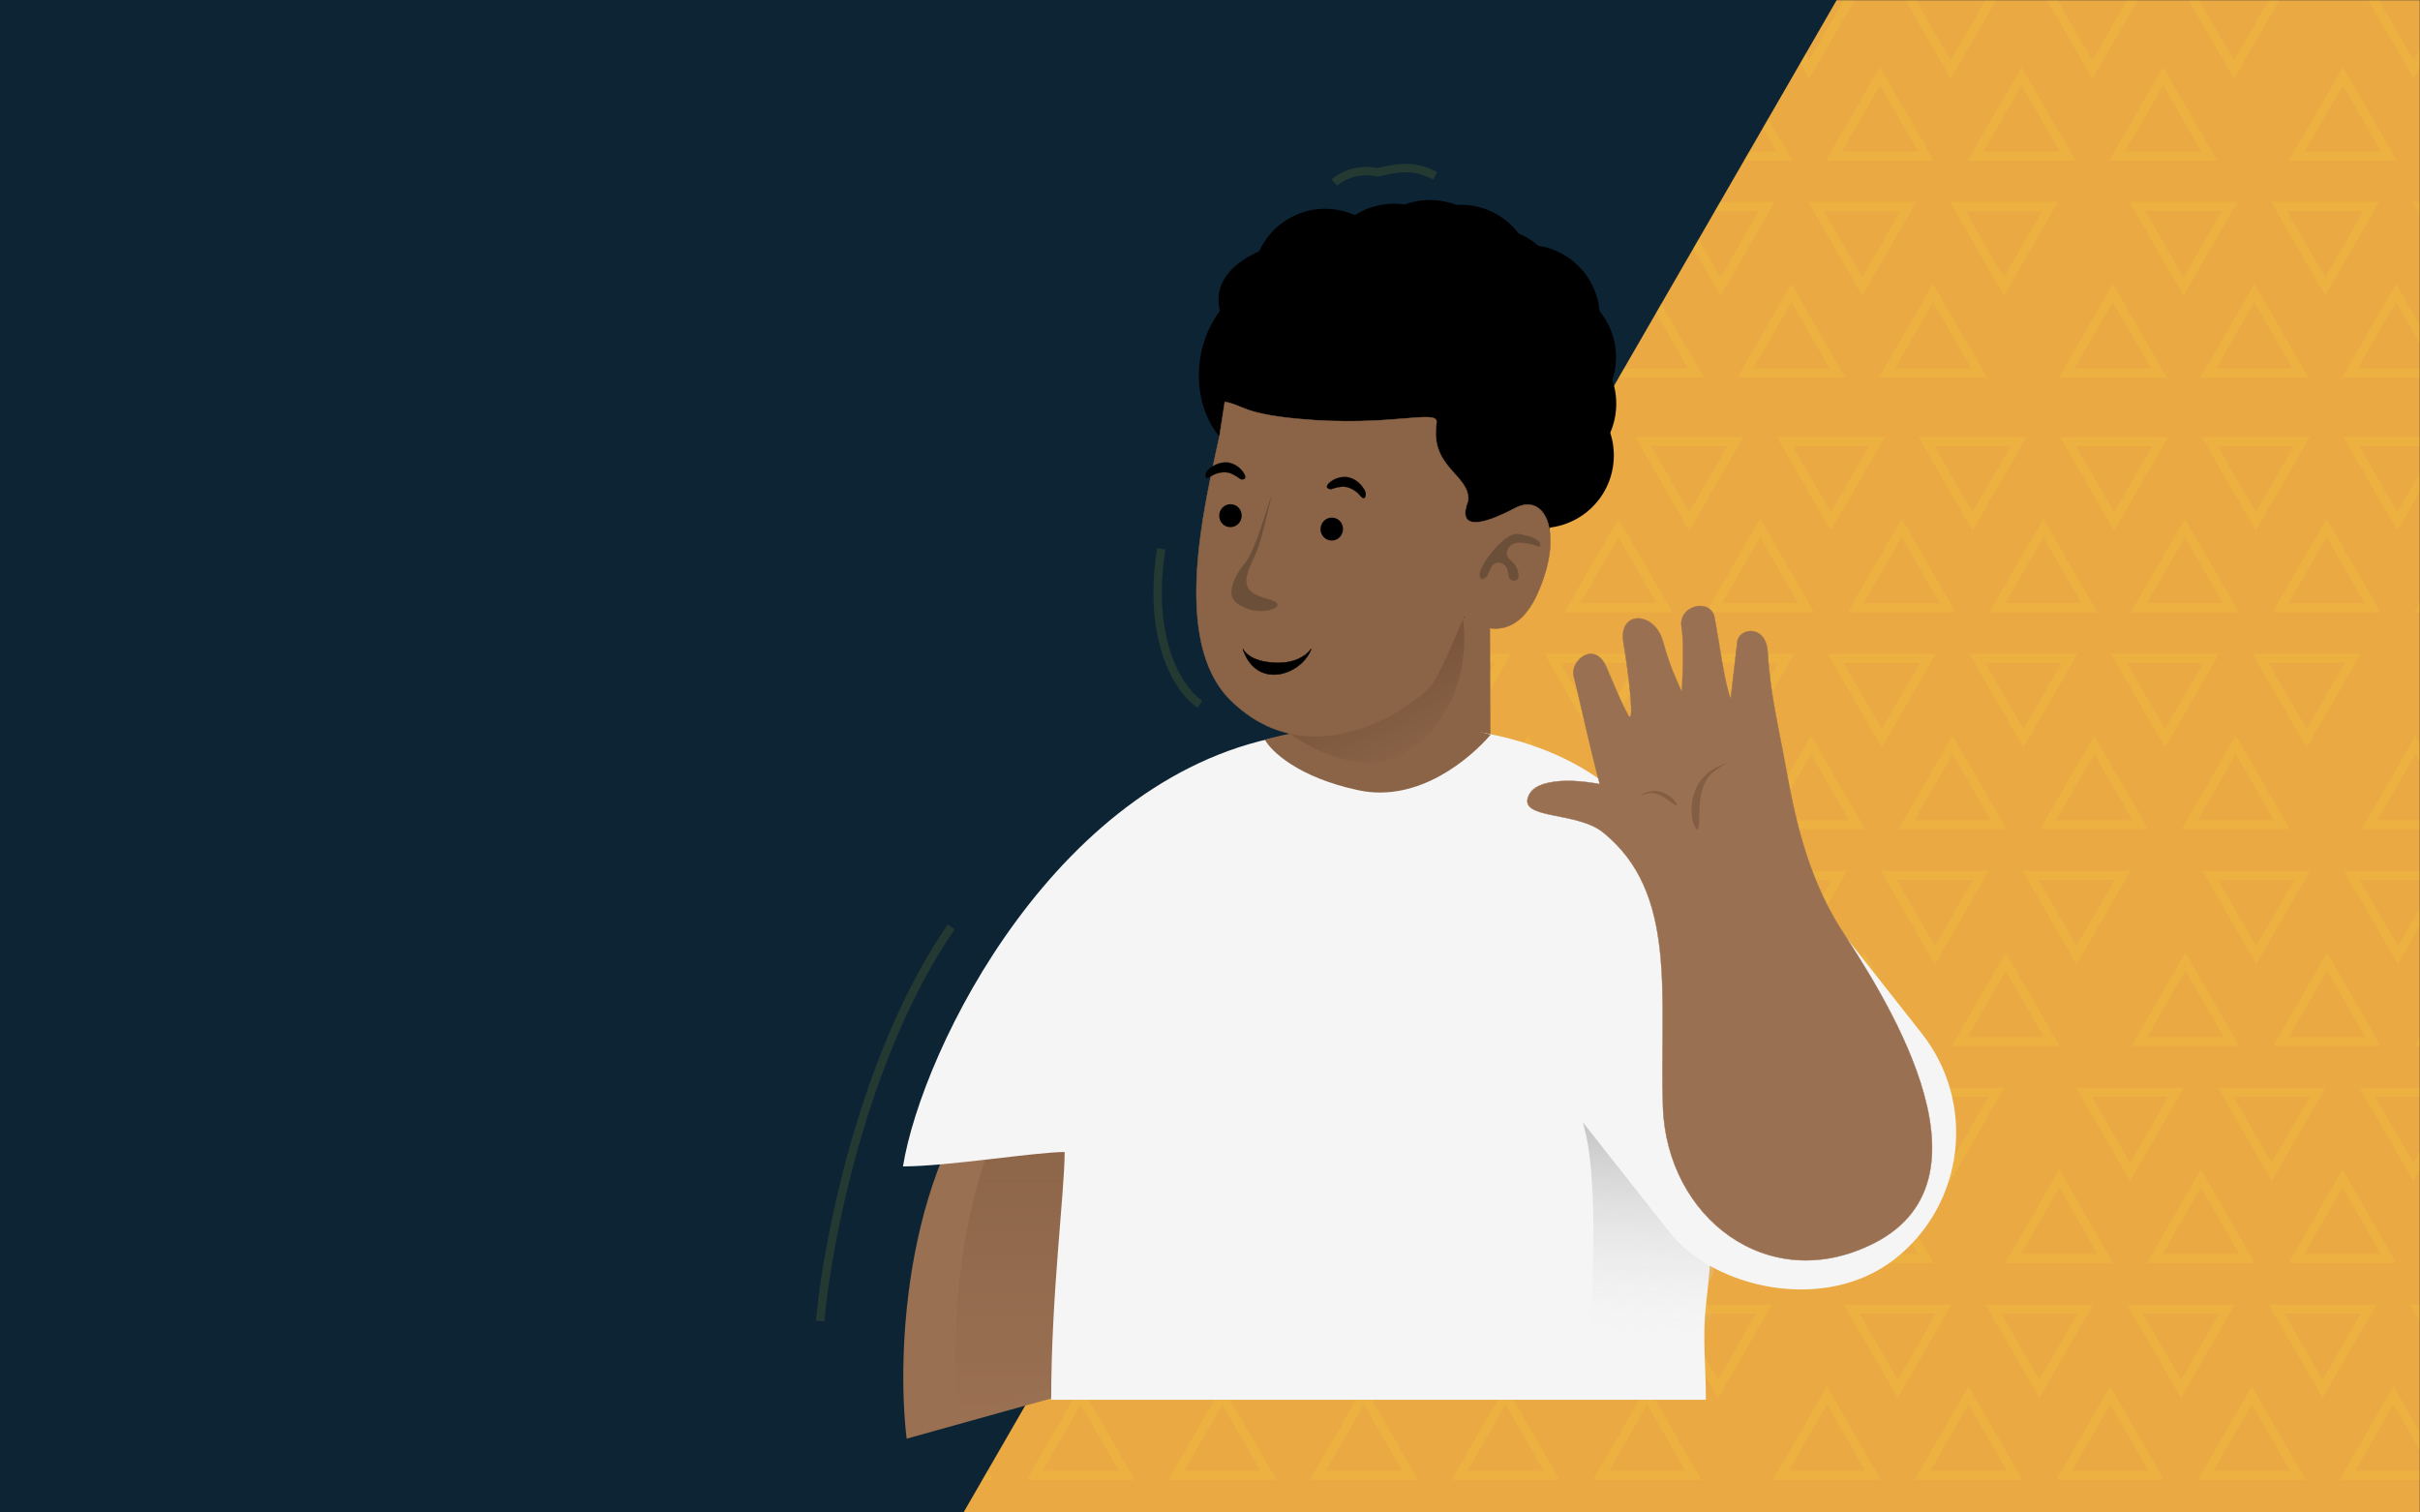 <svg width="1440" height="900" viewBox="0 0 1440 900" fill="none" xmlns="http://www.w3.org/2000/svg">
<rect width="1440" height="900" fill="#0D2434"/>
<mask id="mask0" mask-type="alpha" maskUnits="userSpaceOnUse" x="0" y="0" width="1440" height="900">
<rect width="1440" height="900" fill="#C4C4C4"/>
</mask>
<g mask="url(#mask0)">
<path d="M1280 -324L2028.25 972H531.754L1280 -324Z" fill="#EAA942"/>
<mask id="mask1" mask-type="alpha" maskUnits="userSpaceOnUse" x="530" y="-648" width="1874" height="1622">
<path d="M1467 -648L2403.17 973.5H530.827L1467 -648Z" fill="#C4C4C4"/>
</mask>
<g mask="url(#mask1)">
<path fill-rule="evenodd" clip-rule="evenodd" d="M1437.36 437.76L1405.19 493.472H1469.52L1437.36 437.76ZM1437.36 448.684L1414.65 488.01H1460.06L1437.36 448.684Z" fill="#FBFF2E" fill-opacity="0.1"/>
<path fill-rule="evenodd" clip-rule="evenodd" d="M1087.11 824.88L1054.94 880.592H1119.27L1087.11 824.88ZM1087.11 835.804L1064.4 875.13H1109.81L1087.11 835.804Z" fill="#FBFF2E" fill-opacity="0.1"/>
<path fill-rule="evenodd" clip-rule="evenodd" d="M1300.42 566.8L1268.25 622.512H1332.58L1300.42 566.8ZM1300.42 577.724L1277.71 617.05H1323.12L1300.42 577.724Z" fill="#FBFF2E" fill-opacity="0.1"/>
<path fill-rule="evenodd" clip-rule="evenodd" d="M1225.36 695.84L1193.2 751.552H1257.53L1225.36 695.84ZM1225.36 706.764L1202.66 746.09H1248.07L1225.36 706.764Z" fill="#FBFF2E" fill-opacity="0.1"/>
<path fill-rule="evenodd" clip-rule="evenodd" d="M1129.24 831.873L1097.08 776.16H1161.41L1129.24 831.873ZM1129.24 820.949L1106.54 781.622H1151.95L1129.24 820.949Z" fill="#FBFF2E" fill-opacity="0.1"/>
<path fill-rule="evenodd" clip-rule="evenodd" d="M1342.55 573.792L1310.39 518.08H1374.72L1342.55 573.792ZM1342.55 562.868L1319.85 523.542H1365.26L1342.55 562.868Z" fill="#FBFF2E" fill-opacity="0.1"/>
<path fill-rule="evenodd" clip-rule="evenodd" d="M1267.5 702.832L1235.33 647.12H1299.66L1267.5 702.832ZM1267.5 691.908L1244.79 652.582H1290.2L1267.5 691.908Z" fill="#FBFF2E" fill-opacity="0.1"/>
<path fill-rule="evenodd" clip-rule="evenodd" d="M1424.19 824.88L1392.02 880.592H1456.36L1424.19 824.88ZM1424.19 835.804L1401.49 875.13H1446.9L1424.19 835.804Z" fill="#FBFF2E" fill-opacity="0.1"/>
<path fill-rule="evenodd" clip-rule="evenodd" d="M1466.33 831.873L1434.16 776.16H1498.49L1466.33 831.873ZM1466.33 820.949L1443.62 781.622H1489.03L1466.33 820.949Z" fill="#FBFF2E" fill-opacity="0.1"/>
<path fill-rule="evenodd" clip-rule="evenodd" d="M1255.65 824.88L1223.48 880.592H1287.81L1255.65 824.88ZM1255.65 835.804L1232.94 875.13H1278.35L1255.65 835.804Z" fill="#FBFF2E" fill-opacity="0.1"/>
<path fill-rule="evenodd" clip-rule="evenodd" d="M1468.96 566.8L1436.79 622.512H1501.12L1468.96 566.8ZM1468.96 577.724L1446.25 617.05H1491.66L1468.96 577.724Z" fill="#FBFF2E" fill-opacity="0.1"/>
<path fill-rule="evenodd" clip-rule="evenodd" d="M1393.91 695.84L1361.74 751.552H1426.07L1393.91 695.84ZM1393.91 706.764L1371.2 746.09H1416.61L1393.91 706.764Z" fill="#FBFF2E" fill-opacity="0.1"/>
<path fill-rule="evenodd" clip-rule="evenodd" d="M1297.78 831.873L1265.62 776.16H1329.95L1297.78 831.873ZM1297.78 820.949L1275.08 781.622H1320.49L1297.78 820.949Z" fill="#FBFF2E" fill-opacity="0.1"/>
<path fill-rule="evenodd" clip-rule="evenodd" d="M1436.04 702.832L1403.88 647.12H1468.21L1436.04 702.832ZM1436.04 691.908L1413.34 652.582H1458.75L1436.04 691.908Z" fill="#FBFF2E" fill-opacity="0.1"/>
<path fill-rule="evenodd" clip-rule="evenodd" d="M1171.38 824.88L1139.21 880.592H1203.54L1171.38 824.88ZM1171.38 835.804L1148.67 875.13H1194.08L1171.38 835.804Z" fill="#FBFF2E" fill-opacity="0.1"/>
<path fill-rule="evenodd" clip-rule="evenodd" d="M1384.69 566.8L1352.52 622.512H1416.85L1384.69 566.8ZM1384.69 577.724L1361.98 617.05H1407.39L1384.69 577.724Z" fill="#FBFF2E" fill-opacity="0.1"/>
<path fill-rule="evenodd" clip-rule="evenodd" d="M1309.63 695.84L1277.47 751.552H1341.8L1309.63 695.84ZM1309.63 706.764L1286.93 746.09H1332.34L1309.63 706.764Z" fill="#FBFF2E" fill-opacity="0.1"/>
<path fill-rule="evenodd" clip-rule="evenodd" d="M1213.51 831.873L1181.35 776.16H1245.68L1213.51 831.873ZM1213.51 820.949L1190.81 781.622H1236.22L1213.51 820.949Z" fill="#FBFF2E" fill-opacity="0.1"/>
<path fill-rule="evenodd" clip-rule="evenodd" d="M1426.82 573.792L1394.66 518.08H1458.99L1426.82 573.792ZM1426.82 562.868L1404.12 523.542H1449.53L1426.82 562.868Z" fill="#FBFF2E" fill-opacity="0.1"/>
<path fill-rule="evenodd" clip-rule="evenodd" d="M1351.77 702.832L1319.6 647.12H1383.94L1351.77 702.832ZM1351.77 691.908L1329.06 652.582H1374.47L1351.77 691.908Z" fill="#FBFF2E" fill-opacity="0.1"/>
<path fill-rule="evenodd" clip-rule="evenodd" d="M1339.92 824.88L1307.75 880.592H1372.08L1339.92 824.88ZM1339.92 835.804L1317.21 875.13H1362.62L1339.92 835.804Z" fill="#FBFF2E" fill-opacity="0.1"/>
<path fill-rule="evenodd" clip-rule="evenodd" d="M1382.05 831.873L1349.89 776.16H1414.22L1382.05 831.873ZM1382.05 820.949L1359.35 781.622H1404.76L1382.05 820.949Z" fill="#FBFF2E" fill-opacity="0.1"/>
<path fill-rule="evenodd" clip-rule="evenodd" d="M1394.12 39.88L1361.96 95.592H1426.29L1394.12 39.88ZM1394.12 50.804L1371.42 90.13H1416.83L1394.12 50.804Z" fill="#FBFF2E" fill-opacity="0.1"/>
<path fill-rule="evenodd" clip-rule="evenodd" d="M1257.18 168.92L1225.02 224.632H1289.35L1257.18 168.92ZM1257.18 179.844L1234.48 219.17H1279.89L1257.18 179.844Z" fill="#FBFF2E" fill-opacity="0.1"/>
<path fill-rule="evenodd" clip-rule="evenodd" d="M1436.26 46.873L1404.09 -8.84H1468.42L1436.26 46.873ZM1436.26 35.949L1413.55 -3.378H1458.96L1436.26 35.949Z" fill="#FBFF2E" fill-opacity="0.1"/>
<path fill-rule="evenodd" clip-rule="evenodd" d="M1299.32 175.913L1267.15 120.2H1331.48L1299.32 175.913ZM1299.32 164.989L1276.61 125.662H1322.02L1299.32 164.989Z" fill="#FBFF2E" fill-opacity="0.1"/>
<path fill-rule="evenodd" clip-rule="evenodd" d="M1425.73 168.92L1393.56 224.632H1457.89L1425.73 168.92ZM1425.73 179.844L1403.02 219.17H1448.43L1425.73 179.844Z" fill="#FBFF2E" fill-opacity="0.1"/>
<path fill-rule="evenodd" clip-rule="evenodd" d="M1467.86 175.913L1435.7 120.2H1500.03L1467.86 175.913ZM1467.86 164.989L1445.16 125.662H1490.57L1467.86 164.989Z" fill="#FBFF2E" fill-opacity="0.1"/>
<path fill-rule="evenodd" clip-rule="evenodd" d="M1341.45 168.92L1309.29 224.632H1373.62L1341.45 168.92ZM1341.45 179.844L1318.75 219.17H1364.16L1341.45 179.844Z" fill="#FBFF2E" fill-opacity="0.1"/>
<path fill-rule="evenodd" clip-rule="evenodd" d="M1383.59 175.913L1351.42 120.2H1415.76L1383.59 175.913ZM1383.59 164.989L1360.88 125.662H1406.3L1383.59 164.989Z" fill="#FBFF2E" fill-opacity="0.1"/>
<path fill-rule="evenodd" clip-rule="evenodd" d="M740.526 437.76L708.361 493.472H772.692L740.526 437.76ZM740.526 448.684L717.821 488.01H763.231L740.526 448.684Z" fill="#FBFF2E" fill-opacity="0.1"/>
<path fill-rule="evenodd" clip-rule="evenodd" d="M603.586 566.801L571.42 622.513H635.751L603.586 566.801ZM603.586 577.725L580.881 617.051H626.291L603.586 577.725Z" fill="#FBFF2E" fill-opacity="0.1"/>
<path fill-rule="evenodd" clip-rule="evenodd" d="M878.783 308.721L846.618 364.433H910.949L878.783 308.721ZM878.783 319.645L856.078 358.971H901.488L878.783 319.645Z" fill="#FBFF2E" fill-opacity="0.1"/>
<path fill-rule="evenodd" clip-rule="evenodd" d="M528.532 695.841L496.366 751.553H560.697L528.532 695.841ZM528.532 706.765L505.827 746.091H551.237L528.532 706.765Z" fill="#FBFF2E" fill-opacity="0.1"/>
<path fill-rule="evenodd" clip-rule="evenodd" d="M782.662 444.752L750.496 389.04H814.827L782.662 444.752ZM782.662 433.828L759.957 394.502H805.367L782.662 433.828Z" fill="#FBFF2E" fill-opacity="0.1"/>
<path fill-rule="evenodd" clip-rule="evenodd" d="M645.721 573.794L613.556 518.081H677.887L645.721 573.794ZM645.721 562.87L623.016 523.543H668.426L645.721 562.87Z" fill="#FBFF2E" fill-opacity="0.1"/>
<path fill-rule="evenodd" clip-rule="evenodd" d="M920.919 315.714L888.753 260.001H953.084L920.919 315.714ZM920.919 304.79L898.214 265.463H943.624L920.919 304.79Z" fill="#FBFF2E" fill-opacity="0.1"/>
<path fill-rule="evenodd" clip-rule="evenodd" d="M570.667 702.834L538.502 647.122H602.833L570.667 702.834ZM570.667 691.91L547.962 652.584H593.372L570.667 691.91Z" fill="#FBFF2E" fill-opacity="0.1"/>
<path fill-rule="evenodd" clip-rule="evenodd" d="M541.699 308.72L509.534 364.432H573.865L541.699 308.72ZM541.699 319.644L518.994 358.97H564.404L541.699 319.644Z" fill="#FBFF2E" fill-opacity="0.1"/>
<path fill-rule="evenodd" clip-rule="evenodd" d="M1077.61 437.76L1045.45 493.472H1109.78L1077.61 437.76ZM1077.61 448.684L1054.91 488.01H1100.32L1077.61 448.684Z" fill="#FBFF2E" fill-opacity="0.1"/>
<path fill-rule="evenodd" clip-rule="evenodd" d="M727.359 824.88L695.193 880.592H759.524L727.359 824.88ZM727.359 835.804L704.654 875.13H750.064L727.359 835.804Z" fill="#FBFF2E" fill-opacity="0.1"/>
<path fill-rule="evenodd" clip-rule="evenodd" d="M940.67 566.801L908.504 622.513H972.835L940.67 566.801ZM940.67 577.725L917.965 617.051H963.375L940.67 577.725Z" fill="#FBFF2E" fill-opacity="0.1"/>
<path fill-rule="evenodd" clip-rule="evenodd" d="M1215.87 308.721L1183.7 364.433H1248.03L1215.87 308.721ZM1215.87 319.645L1193.16 358.971H1238.57L1215.87 319.645Z" fill="#FBFF2E" fill-opacity="0.1"/>
<path fill-rule="evenodd" clip-rule="evenodd" d="M865.616 695.841L833.451 751.553H897.782L865.616 695.841ZM865.616 706.765L842.911 746.091H888.321L865.616 706.765Z" fill="#FBFF2E" fill-opacity="0.1"/>
<path fill-rule="evenodd" clip-rule="evenodd" d="M583.835 315.712L551.669 260H616L583.835 315.712ZM583.835 304.788L561.13 265.462H606.54L583.835 304.788Z" fill="#FBFF2E" fill-opacity="0.1"/>
<path fill-rule="evenodd" clip-rule="evenodd" d="M1119.75 444.752L1087.58 389.04H1151.91L1119.75 444.752ZM1119.75 433.828L1097.04 394.502H1142.45L1119.75 433.828Z" fill="#FBFF2E" fill-opacity="0.1"/>
<path fill-rule="evenodd" clip-rule="evenodd" d="M769.494 831.873L737.329 776.16H801.66L769.494 831.873ZM769.494 820.949L746.789 781.622H792.199L769.494 820.949Z" fill="#FBFF2E" fill-opacity="0.1"/>
<path fill-rule="evenodd" clip-rule="evenodd" d="M982.806 573.794L950.64 518.081H1014.97L982.806 573.794ZM982.806 562.87L960.101 523.543H1005.51L982.806 562.87Z" fill="#FBFF2E" fill-opacity="0.1"/>
<path fill-rule="evenodd" clip-rule="evenodd" d="M1258 315.714L1225.84 260.001H1290.17L1258 315.714ZM1258 304.79L1235.3 265.463H1280.71L1258 304.79Z" fill="#FBFF2E" fill-opacity="0.1"/>
<path fill-rule="evenodd" clip-rule="evenodd" d="M907.752 702.834L875.586 647.122H939.917L907.752 702.834ZM907.752 691.91L885.047 652.584H930.457L907.752 691.91Z" fill="#FBFF2E" fill-opacity="0.1"/>
<path fill-rule="evenodd" clip-rule="evenodd" d="M909.068 437.76L876.903 493.472H941.234L909.068 437.76ZM909.068 448.684L886.363 488.01H931.773L909.068 448.684Z" fill="#FBFF2E" fill-opacity="0.1"/>
<path fill-rule="evenodd" clip-rule="evenodd" d="M558.817 824.88L526.651 880.592H590.982L558.817 824.88ZM558.817 835.804L536.112 875.13H581.522L558.817 835.804Z" fill="#FBFF2E" fill-opacity="0.1"/>
<path fill-rule="evenodd" clip-rule="evenodd" d="M772.128 566.801L739.962 622.513H804.293L772.128 566.801ZM772.128 577.725L749.423 617.051H794.833L772.128 577.725Z" fill="#FBFF2E" fill-opacity="0.1"/>
<path fill-rule="evenodd" clip-rule="evenodd" d="M1047.33 308.721L1015.16 364.433H1079.49L1047.33 308.721ZM1047.33 319.645L1024.62 358.971H1070.03L1047.33 319.645Z" fill="#FBFF2E" fill-opacity="0.1"/>
<path fill-rule="evenodd" clip-rule="evenodd" d="M697.074 695.841L664.908 751.553H729.239L697.074 695.841ZM697.074 706.765L674.369 746.091H719.779L697.074 706.765Z" fill="#FBFF2E" fill-opacity="0.1"/>
<path fill-rule="evenodd" clip-rule="evenodd" d="M951.204 444.752L919.039 389.04H983.37L951.204 444.752ZM951.204 433.828L928.499 394.502H973.909L951.204 433.828Z" fill="#FBFF2E" fill-opacity="0.1"/>
<path fill-rule="evenodd" clip-rule="evenodd" d="M600.952 831.873L568.787 776.16H633.118L600.952 831.873ZM600.952 820.949L578.247 781.622H623.657L600.952 820.949Z" fill="#FBFF2E" fill-opacity="0.1"/>
<path fill-rule="evenodd" clip-rule="evenodd" d="M814.263 573.794L782.098 518.081H846.429L814.263 573.794ZM814.263 562.87L791.558 523.543H836.968L814.263 562.87Z" fill="#FBFF2E" fill-opacity="0.1"/>
<path fill-rule="evenodd" clip-rule="evenodd" d="M1089.46 315.714L1057.3 260.001H1121.63L1089.46 315.714ZM1089.46 304.79L1066.76 265.463H1112.17L1089.46 304.79Z" fill="#FBFF2E" fill-opacity="0.1"/>
<path fill-rule="evenodd" clip-rule="evenodd" d="M739.209 702.834L707.044 647.122H771.375L739.209 702.834ZM739.209 691.91L716.504 652.584H761.914L739.209 691.91Z" fill="#FBFF2E" fill-opacity="0.1"/>
<path fill-rule="evenodd" clip-rule="evenodd" d="M571.984 437.76L539.819 493.472H604.15L571.984 437.76ZM571.984 448.684L549.279 488.01H594.689L571.984 448.684Z" fill="#FBFF2E" fill-opacity="0.1"/>
<path fill-rule="evenodd" clip-rule="evenodd" d="M710.241 308.72L678.076 364.432H742.407L710.241 308.72ZM710.241 319.644L687.536 358.97H732.946L710.241 319.644Z" fill="#FBFF2E" fill-opacity="0.1"/>
<path fill-rule="evenodd" clip-rule="evenodd" d="M1246.15 437.76L1213.99 493.472H1278.32L1246.15 437.76ZM1246.15 448.684L1223.45 488.01H1268.86L1246.15 448.684Z" fill="#FBFF2E" fill-opacity="0.1"/>
<path fill-rule="evenodd" clip-rule="evenodd" d="M895.901 824.88L863.735 880.592H928.066L895.901 824.88ZM895.901 835.804L873.196 875.13H918.606L895.901 835.804Z" fill="#FBFF2E" fill-opacity="0.1"/>
<path fill-rule="evenodd" clip-rule="evenodd" d="M1109.21 566.801L1077.05 622.513H1141.38L1109.21 566.801ZM1109.21 577.725L1086.51 617.051H1131.92L1109.21 577.725Z" fill="#FBFF2E" fill-opacity="0.1"/>
<path fill-rule="evenodd" clip-rule="evenodd" d="M1384.41 308.721L1352.24 364.433H1416.58L1384.41 308.721ZM1384.41 319.645L1361.7 358.971H1407.11L1384.41 319.645Z" fill="#FBFF2E" fill-opacity="0.1"/>
<path fill-rule="evenodd" clip-rule="evenodd" d="M1034.16 695.841L1001.99 751.553H1066.32L1034.16 695.841ZM1034.16 706.765L1011.45 746.091H1056.86L1034.16 706.765Z" fill="#FBFF2E" fill-opacity="0.1"/>
<path fill-rule="evenodd" clip-rule="evenodd" d="M614.12 444.752L581.954 389.04H646.285L614.12 444.752ZM614.12 433.828L591.415 394.502H636.825L614.12 433.828Z" fill="#FBFF2E" fill-opacity="0.1"/>
<path fill-rule="evenodd" clip-rule="evenodd" d="M752.377 315.712L720.211 260H784.542L752.377 315.712ZM752.377 304.788L729.672 265.462H775.082L752.377 304.788Z" fill="#FBFF2E" fill-opacity="0.1"/>
<path fill-rule="evenodd" clip-rule="evenodd" d="M1288.29 444.752L1256.12 389.04H1320.45L1288.29 444.752ZM1288.29 433.828L1265.58 394.502H1310.99L1288.29 433.828Z" fill="#FBFF2E" fill-opacity="0.1"/>
<path fill-rule="evenodd" clip-rule="evenodd" d="M938.037 831.873L905.871 776.16H970.202L938.037 831.873ZM938.037 820.949L915.332 781.622H960.742L938.037 820.949Z" fill="#FBFF2E" fill-opacity="0.1"/>
<path fill-rule="evenodd" clip-rule="evenodd" d="M1151.35 573.794L1119.18 518.081H1183.51L1151.35 573.794ZM1151.35 562.87L1128.64 523.543H1174.05L1151.35 562.87Z" fill="#FBFF2E" fill-opacity="0.1"/>
<path fill-rule="evenodd" clip-rule="evenodd" d="M1426.55 315.714L1394.38 260.001H1458.71L1426.55 315.714ZM1426.55 304.79L1403.84 265.463H1449.25L1426.55 304.79Z" fill="#FBFF2E" fill-opacity="0.1"/>
<path fill-rule="evenodd" clip-rule="evenodd" d="M1076.29 702.834L1044.13 647.122H1108.46L1076.29 702.834ZM1076.29 691.91L1053.59 652.584H1099L1076.29 691.91Z" fill="#FBFF2E" fill-opacity="0.1"/>
<path fill-rule="evenodd" clip-rule="evenodd" d="M824.797 437.76L792.632 493.472H856.963L824.797 437.76ZM824.797 448.684L802.092 488.01H847.502L824.797 448.684Z" fill="#FBFF2E" fill-opacity="0.1"/>
<path fill-rule="evenodd" clip-rule="evenodd" d="M687.857 566.801L655.691 622.513H720.022L687.857 566.801ZM687.857 577.725L665.152 617.051H710.562L687.857 577.725Z" fill="#FBFF2E" fill-opacity="0.1"/>
<path fill-rule="evenodd" clip-rule="evenodd" d="M963.055 308.721L930.889 364.433H995.22L963.055 308.721ZM963.055 319.645L940.35 358.971H985.76L963.055 319.645Z" fill="#FBFF2E" fill-opacity="0.1"/>
<path fill-rule="evenodd" clip-rule="evenodd" d="M612.803 695.841L580.637 751.553H644.968L612.803 695.841ZM612.803 706.765L590.098 746.091H635.508L612.803 706.765Z" fill="#FBFF2E" fill-opacity="0.1"/>
<path fill-rule="evenodd" clip-rule="evenodd" d="M866.933 444.752L834.767 389.04H899.098L866.933 444.752ZM866.933 433.828L844.228 394.502H889.638L866.933 433.828Z" fill="#FBFF2E" fill-opacity="0.1"/>
<path fill-rule="evenodd" clip-rule="evenodd" d="M516.681 831.873L484.516 776.16H548.847L516.681 831.873ZM516.681 820.949L493.976 781.622H539.386L516.681 820.949Z" fill="#FBFF2E" fill-opacity="0.1"/>
<path fill-rule="evenodd" clip-rule="evenodd" d="M729.992 573.794L697.827 518.081H762.158L729.992 573.794ZM729.992 562.87L707.287 523.543H752.697L729.992 562.87Z" fill="#FBFF2E" fill-opacity="0.1"/>
<path fill-rule="evenodd" clip-rule="evenodd" d="M1005.19 315.714L973.024 260.001H1037.36L1005.19 315.714ZM1005.19 304.79L982.485 265.463H1027.89L1005.19 304.79Z" fill="#FBFF2E" fill-opacity="0.1"/>
<path fill-rule="evenodd" clip-rule="evenodd" d="M654.938 702.834L622.773 647.122H687.104L654.938 702.834ZM654.938 691.91L632.233 652.584H677.643L654.938 691.91Z" fill="#FBFF2E" fill-opacity="0.1"/>
<path fill-rule="evenodd" clip-rule="evenodd" d="M625.97 308.72L593.805 364.432H658.136L625.97 308.72ZM625.97 319.644L603.265 358.97H648.675L625.97 319.644Z" fill="#FBFF2E" fill-opacity="0.1"/>
<path fill-rule="evenodd" clip-rule="evenodd" d="M1161.88 437.76L1129.72 493.472H1194.05L1161.88 437.76ZM1161.88 448.684L1139.18 488.01H1184.59L1161.88 448.684Z" fill="#FBFF2E" fill-opacity="0.1"/>
<path fill-rule="evenodd" clip-rule="evenodd" d="M811.63 824.88L779.464 880.592H843.795L811.63 824.88ZM811.63 835.804L788.925 875.13H834.335L811.63 835.804Z" fill="#FBFF2E" fill-opacity="0.1"/>
<path fill-rule="evenodd" clip-rule="evenodd" d="M1024.94 566.801L992.776 622.513H1057.11L1024.94 566.801ZM1024.94 577.725L1002.24 617.051H1047.65L1024.94 577.725Z" fill="#FBFF2E" fill-opacity="0.1"/>
<path fill-rule="evenodd" clip-rule="evenodd" d="M1300.14 308.721L1267.97 364.433H1332.3L1300.14 308.721ZM1300.14 319.645L1277.43 358.971H1322.84L1300.14 319.645Z" fill="#FBFF2E" fill-opacity="0.1"/>
<path fill-rule="evenodd" clip-rule="evenodd" d="M949.887 695.841L917.722 751.553H982.053L949.887 695.841ZM949.887 706.765L927.182 746.091H972.592L949.887 706.765Z" fill="#FBFF2E" fill-opacity="0.1"/>
<path fill-rule="evenodd" clip-rule="evenodd" d="M529.849 444.752L497.683 389.04H562.014L529.849 444.752ZM529.849 433.828L507.144 394.502H552.554L529.849 433.828Z" fill="#FBFF2E" fill-opacity="0.1"/>
<path fill-rule="evenodd" clip-rule="evenodd" d="M668.106 315.712L635.94 260H700.271L668.106 315.712ZM668.106 304.788L645.401 265.462H690.811L668.106 304.788Z" fill="#FBFF2E" fill-opacity="0.1"/>
<path fill-rule="evenodd" clip-rule="evenodd" d="M1204.02 444.752L1171.85 389.04H1236.18L1204.02 444.752ZM1204.02 433.828L1181.31 394.502H1226.72L1204.02 433.828Z" fill="#FBFF2E" fill-opacity="0.1"/>
<path fill-rule="evenodd" clip-rule="evenodd" d="M853.766 831.873L821.6 776.16H885.931L853.766 831.873ZM853.766 820.949L831.061 781.622H876.471L853.766 820.949Z" fill="#FBFF2E" fill-opacity="0.1"/>
<path fill-rule="evenodd" clip-rule="evenodd" d="M1067.08 573.794L1034.91 518.081H1099.24L1067.08 573.794ZM1067.08 562.87L1044.37 523.543H1089.78L1067.08 562.87Z" fill="#FBFF2E" fill-opacity="0.1"/>
<path fill-rule="evenodd" clip-rule="evenodd" d="M1342.27 315.714L1310.11 260.001H1374.44L1342.27 315.714ZM1342.27 304.79L1319.57 265.463H1364.98L1342.27 304.79Z" fill="#FBFF2E" fill-opacity="0.1"/>
<path fill-rule="evenodd" clip-rule="evenodd" d="M992.023 702.834L959.857 647.122H1024.19L992.023 702.834ZM992.023 691.91L969.318 652.584H1014.73L992.023 691.91Z" fill="#FBFF2E" fill-opacity="0.1"/>
<path fill-rule="evenodd" clip-rule="evenodd" d="M993.339 437.76L961.174 493.472H1025.5L993.339 437.76ZM993.339 448.684L970.634 488.01H1016.04L993.339 448.684Z" fill="#FBFF2E" fill-opacity="0.1"/>
<path fill-rule="evenodd" clip-rule="evenodd" d="M643.088 824.88L610.922 880.592H675.253L643.088 824.88ZM643.088 835.804L620.383 875.13H665.793L643.088 835.804Z" fill="#FBFF2E" fill-opacity="0.1"/>
<path fill-rule="evenodd" clip-rule="evenodd" d="M856.399 566.801L824.233 622.513H888.564L856.399 566.801ZM856.399 577.725L833.694 617.051H879.104L856.399 577.725Z" fill="#FBFF2E" fill-opacity="0.1"/>
<path fill-rule="evenodd" clip-rule="evenodd" d="M1131.6 308.721L1099.43 364.433H1163.76L1131.6 308.721ZM1131.6 319.645L1108.89 358.971H1154.3L1131.6 319.645Z" fill="#FBFF2E" fill-opacity="0.1"/>
<path fill-rule="evenodd" clip-rule="evenodd" d="M781.345 695.841L749.18 751.553H813.511L781.345 695.841ZM781.345 706.765L758.64 746.091H804.05L781.345 706.765Z" fill="#FBFF2E" fill-opacity="0.1"/>
<path fill-rule="evenodd" clip-rule="evenodd" d="M499.564 315.712L467.398 260H531.729L499.564 315.712ZM499.564 304.788L476.859 265.462H522.269L499.564 304.788Z" fill="#FBFF2E" fill-opacity="0.1"/>
<path fill-rule="evenodd" clip-rule="evenodd" d="M1035.48 444.752L1003.31 389.04H1067.64L1035.48 444.752ZM1035.48 433.828L1012.77 394.502H1058.18L1035.48 433.828Z" fill="#FBFF2E" fill-opacity="0.1"/>
<path fill-rule="evenodd" clip-rule="evenodd" d="M685.223 831.873L653.058 776.16H717.389L685.223 831.873ZM685.223 820.949L662.518 781.622H707.928L685.223 820.949Z" fill="#FBFF2E" fill-opacity="0.1"/>
<path fill-rule="evenodd" clip-rule="evenodd" d="M898.535 573.794L866.369 518.081H930.7L898.535 573.794ZM898.535 562.87L875.83 523.543H921.24L898.535 562.87Z" fill="#FBFF2E" fill-opacity="0.1"/>
<path fill-rule="evenodd" clip-rule="evenodd" d="M1173.73 315.714L1141.57 260.001H1205.9L1173.73 315.714ZM1173.73 304.79L1151.03 265.463H1196.44L1173.73 304.79Z" fill="#FBFF2E" fill-opacity="0.1"/>
<path fill-rule="evenodd" clip-rule="evenodd" d="M823.48 702.834L791.315 647.122H855.646L823.48 702.834ZM823.48 691.91L800.775 652.584H846.185L823.48 691.91Z" fill="#FBFF2E" fill-opacity="0.1"/>
<path fill-rule="evenodd" clip-rule="evenodd" d="M656.255 437.76L624.09 493.472H688.421L656.255 437.76ZM656.255 448.684L633.55 488.01H678.96L656.255 448.684Z" fill="#FBFF2E" fill-opacity="0.1"/>
<path fill-rule="evenodd" clip-rule="evenodd" d="M519.315 566.8L487.149 622.512H551.48L519.315 566.8ZM519.315 577.724L496.61 617.05H542.02L519.315 577.724Z" fill="#FBFF2E" fill-opacity="0.1"/>
<path fill-rule="evenodd" clip-rule="evenodd" d="M794.512 308.72L762.347 364.432H826.678L794.512 308.72ZM794.512 319.644L771.807 358.97H817.217L794.512 319.644Z" fill="#FBFF2E" fill-opacity="0.1"/>
<path fill-rule="evenodd" clip-rule="evenodd" d="M1330.42 437.76L1298.26 493.472H1362.59L1330.42 437.76ZM1330.42 448.684L1307.72 488.01H1353.13L1330.42 448.684Z" fill="#FBFF2E" fill-opacity="0.1"/>
<path fill-rule="evenodd" clip-rule="evenodd" d="M980.172 824.88L948.007 880.592H1012.34L980.172 824.88ZM980.172 835.804L957.467 875.13H1002.88L980.172 835.804Z" fill="#FBFF2E" fill-opacity="0.1"/>
<path fill-rule="evenodd" clip-rule="evenodd" d="M1193.48 566.801L1161.32 622.513H1225.65L1193.48 566.801ZM1193.48 577.725L1170.78 617.051H1216.19L1193.48 577.725Z" fill="#FBFF2E" fill-opacity="0.1"/>
<path fill-rule="evenodd" clip-rule="evenodd" d="M1468.68 308.721L1436.52 364.433H1500.85L1468.68 308.721ZM1468.68 319.645L1445.98 358.971H1491.39L1468.68 319.645Z" fill="#FBFF2E" fill-opacity="0.1"/>
<path fill-rule="evenodd" clip-rule="evenodd" d="M1118.43 695.841L1086.26 751.553H1150.59L1118.43 695.841ZM1118.43 706.765L1095.72 746.091H1141.13L1118.43 706.765Z" fill="#FBFF2E" fill-opacity="0.1"/>
<path fill-rule="evenodd" clip-rule="evenodd" d="M698.391 444.752L666.225 389.04H730.556L698.391 444.752ZM698.391 433.828L675.686 394.502H721.096L698.391 433.828Z" fill="#FBFF2E" fill-opacity="0.1"/>
<path fill-rule="evenodd" clip-rule="evenodd" d="M561.45 573.792L529.285 518.08H593.616L561.45 573.792ZM561.45 562.868L538.745 523.542H584.155L561.45 562.868Z" fill="#FBFF2E" fill-opacity="0.1"/>
<path fill-rule="evenodd" clip-rule="evenodd" d="M836.648 315.712L804.482 260H868.813L836.648 315.712ZM836.648 304.788L813.943 265.462H859.353L836.648 304.788Z" fill="#FBFF2E" fill-opacity="0.1"/>
<path fill-rule="evenodd" clip-rule="evenodd" d="M1372.56 444.752L1340.39 389.04H1404.72L1372.56 444.752ZM1372.56 433.828L1349.85 394.502H1395.26L1372.56 433.828Z" fill="#FBFF2E" fill-opacity="0.1"/>
<path fill-rule="evenodd" clip-rule="evenodd" d="M1022.31 831.873L990.142 776.16H1054.47L1022.31 831.873ZM1022.31 820.949L999.603 781.622H1045.01L1022.31 820.949Z" fill="#FBFF2E" fill-opacity="0.1"/>
<path fill-rule="evenodd" clip-rule="evenodd" d="M1235.62 573.794L1203.45 518.081H1267.78L1235.62 573.794ZM1235.62 562.87L1212.91 523.543H1258.32L1235.62 562.87Z" fill="#FBFF2E" fill-opacity="0.1"/>
<path fill-rule="evenodd" clip-rule="evenodd" d="M1160.56 702.834L1128.4 647.122H1192.73L1160.56 702.834ZM1160.56 691.91L1137.86 652.584H1183.27L1160.56 691.91Z" fill="#FBFF2E" fill-opacity="0.1"/>
<path fill-rule="evenodd" clip-rule="evenodd" d="M697.293 39.88L665.127 95.592H729.458L697.293 39.88ZM697.293 50.804L674.588 90.13H719.998L697.293 50.804Z" fill="#FBFF2E" fill-opacity="0.1"/>
<path fill-rule="evenodd" clip-rule="evenodd" d="M560.352 168.921L528.187 224.634H592.517L560.352 168.921ZM560.352 179.845L537.647 219.172H583.057L560.352 179.845Z" fill="#FBFF2E" fill-opacity="0.1"/>
<path fill-rule="evenodd" clip-rule="evenodd" d="M739.428 46.873L707.263 -8.84H771.594L739.428 46.873ZM739.428 35.949L716.723 -3.378H762.133L739.428 35.949Z" fill="#FBFF2E" fill-opacity="0.1"/>
<path fill-rule="evenodd" clip-rule="evenodd" d="M602.488 175.914L570.322 120.202H634.653L602.488 175.914ZM602.488 164.99L579.783 125.664H625.193L602.488 164.99Z" fill="#FBFF2E" fill-opacity="0.1"/>
<path fill-rule="evenodd" clip-rule="evenodd" d="M1034.38 39.88L1002.21 95.592H1066.54L1034.38 39.88ZM1034.38 50.804L1011.67 90.13H1057.08L1034.38 50.804Z" fill="#FBFF2E" fill-opacity="0.1"/>
<path fill-rule="evenodd" clip-rule="evenodd" d="M897.436 168.921L865.271 224.634H929.602L897.436 168.921ZM897.436 179.845L874.731 219.172H920.142L897.436 179.845Z" fill="#FBFF2E" fill-opacity="0.1"/>
<path fill-rule="evenodd" clip-rule="evenodd" d="M1076.51 46.873L1044.35 -8.84H1108.68L1076.51 46.873ZM1076.51 35.949L1053.81 -3.378H1099.22L1076.51 35.949Z" fill="#FBFF2E" fill-opacity="0.1"/>
<path fill-rule="evenodd" clip-rule="evenodd" d="M939.572 175.914L907.406 120.202H971.737L939.572 175.914ZM939.572 164.99L916.867 125.664H962.277L939.572 164.99Z" fill="#FBFF2E" fill-opacity="0.1"/>
<path fill-rule="evenodd" clip-rule="evenodd" d="M865.835 39.88L833.669 95.592H898L865.835 39.88ZM865.835 50.804L843.13 90.13H888.54L865.835 50.804Z" fill="#FBFF2E" fill-opacity="0.1"/>
<path fill-rule="evenodd" clip-rule="evenodd" d="M728.894 168.921L696.729 224.634H761.06L728.894 168.921ZM728.894 179.845L706.189 219.172H751.599L728.894 179.845Z" fill="#FBFF2E" fill-opacity="0.1"/>
<path fill-rule="evenodd" clip-rule="evenodd" d="M907.97 46.873L875.805 -8.84H940.136L907.97 46.873ZM907.97 35.949L885.265 -3.378H930.675L907.97 35.949Z" fill="#FBFF2E" fill-opacity="0.1"/>
<path fill-rule="evenodd" clip-rule="evenodd" d="M771.03 175.914L738.864 120.202H803.195L771.03 175.914ZM771.03 164.99L748.325 125.664H793.735L771.03 164.99Z" fill="#FBFF2E" fill-opacity="0.1"/>
<path fill-rule="evenodd" clip-rule="evenodd" d="M528.75 39.88L496.585 95.592H560.916L528.75 39.88ZM528.75 50.804L506.045 90.13H551.455L528.75 50.804Z" fill="#FBFF2E" fill-opacity="0.1"/>
<path fill-rule="evenodd" clip-rule="evenodd" d="M1202.92 39.88L1170.75 95.592H1235.08L1202.92 39.88ZM1202.92 50.804L1180.21 90.13H1225.62L1202.92 50.804Z" fill="#FBFF2E" fill-opacity="0.1"/>
<path fill-rule="evenodd" clip-rule="evenodd" d="M1065.98 168.921L1033.81 224.634H1098.14L1065.98 168.921ZM1065.98 179.845L1043.27 219.172H1088.68L1065.98 179.845Z" fill="#FBFF2E" fill-opacity="0.1"/>
<path fill-rule="evenodd" clip-rule="evenodd" d="M570.886 46.873L538.72 -8.84H603.051L570.886 46.873ZM570.886 35.949L548.181 -3.378H593.591L570.886 35.949Z" fill="#FBFF2E" fill-opacity="0.1"/>
<path fill-rule="evenodd" clip-rule="evenodd" d="M1245.05 46.873L1212.89 -8.84H1277.22L1245.05 46.873ZM1245.05 35.949L1222.35 -3.378H1267.76L1245.05 35.949Z" fill="#FBFF2E" fill-opacity="0.1"/>
<path fill-rule="evenodd" clip-rule="evenodd" d="M1108.11 175.914L1075.95 120.202H1140.28L1108.11 175.914ZM1108.11 164.99L1085.41 125.664H1130.82L1108.11 164.99Z" fill="#FBFF2E" fill-opacity="0.1"/>
<path fill-rule="evenodd" clip-rule="evenodd" d="M781.564 39.88L749.398 95.592H813.729L781.564 39.88ZM781.564 50.804L758.859 90.13H804.269L781.564 50.804Z" fill="#FBFF2E" fill-opacity="0.1"/>
<path fill-rule="evenodd" clip-rule="evenodd" d="M644.623 168.921L612.458 224.634H676.789L644.623 168.921ZM644.623 179.845L621.918 219.172H667.328L644.623 179.845Z" fill="#FBFF2E" fill-opacity="0.1"/>
<path fill-rule="evenodd" clip-rule="evenodd" d="M823.699 46.873L791.534 -8.84H855.865L823.699 46.873ZM823.699 35.949L800.994 -3.378H846.404L823.699 35.949Z" fill="#FBFF2E" fill-opacity="0.1"/>
<path fill-rule="evenodd" clip-rule="evenodd" d="M686.759 175.914L654.593 120.202H718.924L686.759 175.914ZM686.759 164.99L664.054 125.664H709.464L686.759 164.99Z" fill="#FBFF2E" fill-opacity="0.1"/>
<path fill-rule="evenodd" clip-rule="evenodd" d="M1118.65 39.88L1086.48 95.592H1150.81L1118.65 39.88ZM1118.65 50.804L1095.94 90.13H1141.35L1118.65 50.804Z" fill="#FBFF2E" fill-opacity="0.1"/>
<path fill-rule="evenodd" clip-rule="evenodd" d="M981.707 168.921L949.542 224.634H1013.87L981.707 168.921ZM981.707 179.845L959.002 219.172H1004.41L981.707 179.845Z" fill="#FBFF2E" fill-opacity="0.1"/>
<path fill-rule="evenodd" clip-rule="evenodd" d="M1160.78 46.873L1128.62 -8.84H1192.95L1160.78 46.873ZM1160.78 35.949L1138.08 -3.378H1183.49L1160.78 35.949Z" fill="#FBFF2E" fill-opacity="0.1"/>
<path fill-rule="evenodd" clip-rule="evenodd" d="M1023.84 175.914L991.678 120.202H1056.01L1023.84 175.914ZM1023.84 164.99L1001.14 125.664H1046.55L1023.84 164.99Z" fill="#FBFF2E" fill-opacity="0.1"/>
<path fill-rule="evenodd" clip-rule="evenodd" d="M950.106 39.88L917.94 95.592H982.271L950.106 39.88ZM950.106 50.804L927.401 90.13H972.811L950.106 50.804Z" fill="#FBFF2E" fill-opacity="0.1"/>
<path fill-rule="evenodd" clip-rule="evenodd" d="M813.165 168.921L781 224.634H845.331L813.165 168.921ZM813.165 179.845L790.46 219.172H835.87L813.165 179.845Z" fill="#FBFF2E" fill-opacity="0.1"/>
<path fill-rule="evenodd" clip-rule="evenodd" d="M992.241 46.873L960.076 -8.84H1024.41L992.241 46.873ZM992.241 35.949L969.536 -3.378H1014.95L992.241 35.949Z" fill="#FBFF2E" fill-opacity="0.1"/>
<path fill-rule="evenodd" clip-rule="evenodd" d="M855.301 175.914L823.135 120.202H887.466L855.301 175.914ZM855.301 164.99L832.596 125.664H878.006L855.301 164.99Z" fill="#FBFF2E" fill-opacity="0.1"/>
<path fill-rule="evenodd" clip-rule="evenodd" d="M613.021 39.88L580.856 95.592H645.187L613.021 39.88ZM613.021 50.804L590.316 90.13H635.726L613.021 50.804Z" fill="#FBFF2E" fill-opacity="0.1"/>
<path fill-rule="evenodd" clip-rule="evenodd" d="M1287.19 39.88L1255.02 95.592H1319.36L1287.19 39.88ZM1287.19 50.804L1264.49 90.13H1309.9L1287.19 50.804Z" fill="#FBFF2E" fill-opacity="0.1"/>
<path fill-rule="evenodd" clip-rule="evenodd" d="M1150.25 168.921L1118.08 224.634H1182.42L1150.25 168.921ZM1150.25 179.845L1127.54 219.172H1172.95L1150.25 179.845Z" fill="#FBFF2E" fill-opacity="0.1"/>
<path fill-rule="evenodd" clip-rule="evenodd" d="M655.157 46.873L622.992 -8.84H687.323L655.157 46.873ZM655.157 35.949L632.452 -3.378H677.862L655.157 35.949Z" fill="#FBFF2E" fill-opacity="0.1"/>
<path fill-rule="evenodd" clip-rule="evenodd" d="M518.217 175.913L486.051 120.2H550.382L518.217 175.913ZM518.217 164.989L495.511 125.662H540.922L518.217 164.989Z" fill="#FBFF2E" fill-opacity="0.1"/>
<path fill-rule="evenodd" clip-rule="evenodd" d="M1329.33 46.873L1297.16 -8.84H1361.49L1329.33 46.873ZM1329.33 35.949L1306.62 -3.378H1352.03L1329.33 35.949Z" fill="#FBFF2E" fill-opacity="0.1"/>
<path fill-rule="evenodd" clip-rule="evenodd" d="M1192.39 175.914L1160.22 120.202H1224.55L1192.39 175.914ZM1192.39 164.99L1169.68 125.664H1215.09L1192.39 164.99Z" fill="#FBFF2E" fill-opacity="0.1"/>
</g>
</g>
<rect x="797.901" y="327.956" width="88.623" height="196.836" rx="44.311" transform="rotate(-0.179 797.901 327.956)" fill="#8B6448"/>
<path d="M602.344 624.376C537.603 689.118 533.467 805.82 539.492 856.078C570.199 847.488 632.476 830.121 635.928 829.375C640.242 828.442 651.437 804.42 695.398 703.67C739.36 602.92 683.271 543.45 602.344 624.376Z" fill="#9A7052"/>
<path d="M633.518 609.683C568.776 674.424 564.641 791.126 570.666 841.385C601.373 832.795 663.649 815.428 667.101 814.681C671.416 813.748 682.61 789.727 726.572 688.977C770.533 588.227 714.444 528.756 633.518 609.683Z" fill="url(#paint0_linear)"/>
<path d="M768.891 437.066C629.553 458.445 548.5 624.612 537.306 694.072C563.892 694.072 616.055 685.5 633.5 685.5C633.5 709.791 625.5 770 625.5 832.953H1015.08C1015.08 813.5 1013 795.545 1015.08 776.98C1023.54 701.567 1022 638.065 1015.08 581.066C1009.91 538.531 986.25 403.715 768.891 437.066Z" fill="#F5F5F5"/>
<path d="M942.671 670.968C952.56 706.697 946.791 793.99 942.671 833.171H1015.55C1012.05 824.192 1014.18 829.463 1011.47 814.63C1008.77 799.798 1015.4 787.383 1019.05 783.029C1016.06 779.803 1011.87 770.482 1019.05 759.008C1028.03 744.665 930.311 626.307 942.671 670.968Z" fill="url(#paint1_linear)"/>
<path d="M808.538 470.276C844.36 477.833 875.16 450.997 887.016 437.159C882.001 435.954 866.932 430.792 838.156 429.93C807.022 428.997 769.279 435.216 752.682 440.191C756.375 447.071 772.716 462.72 808.538 470.276Z" fill="#8B6448"/>
<path d="M866.1 349.654C851.367 306.153 801.307 300.899 783.423 303.524C780.489 305.7 737.397 390.128 744.869 410.479C754.21 435.918 805.389 465.402 834.658 449.077C862.42 433.592 880.834 393.154 866.1 349.654Z" fill="url(#paint2_linear)"/>
<path d="M925.164 301.055C916.157 359.281 868.02 378.858 813.676 370.452C759.331 362.046 719.359 328.839 728.366 270.613C737.372 212.387 788.729 172 843.073 180.406C897.418 188.813 934.171 242.829 925.164 301.055Z" fill="black"/>
<circle cx="755.619" cy="208.952" r="32.825" transform="rotate(8.793 755.619 208.952)" fill="black"/>
<circle cx="775.473" cy="191.54" r="43.22" transform="rotate(8.793 775.473 191.54)" fill="black"/>
<circle cx="790.456" cy="180.571" r="43.22" transform="rotate(8.793 790.456 180.571)" fill="black"/>
<circle cx="788.583" cy="167.469" r="43.22" transform="rotate(8.793 788.583 167.469)" fill="black"/>
<circle cx="829.485" cy="164.465" r="43.22" transform="rotate(8.793 829.485 164.465)" fill="black"/>
<circle cx="869.248" cy="165.08" r="43.22" transform="rotate(8.793 869.248 165.08)" fill="black"/>
<circle cx="850.866" cy="162.236" r="43.22" transform="rotate(8.793 850.866 162.236)" fill="black"/>
<circle cx="908.743" cy="188.904" r="43.22" transform="rotate(8.793 908.743 188.904)" fill="black"/>
<circle cx="887.039" cy="178.903" r="43.22" transform="rotate(8.793 887.039 178.903)" fill="black"/>
<circle cx="918.374" cy="212.537" r="43.22" transform="rotate(8.793 918.374 212.537)" fill="black"/>
<circle cx="918.517" cy="240.239" r="43.22" transform="rotate(8.793 918.517 240.239)" fill="black"/>
<circle cx="917.078" cy="271.017" r="43.22" transform="rotate(8.793 917.078 271.017)" fill="black"/>
<ellipse cx="758.982" cy="220.279" rx="45.361" ry="54.923" transform="rotate(8.793 758.982 220.279)" fill="black"/>
<rect x="859.5" y="563.301" width="191.119" height="311.866" rx="95.56" transform="rotate(-38.242 859.5 563.301)" fill="#F5F5F5"/>
<path d="M951.929 466.565C951.929 466.565 938.652 463.967 928.209 464.82C917.767 465.673 911.645 468.418 909.436 473.844C903.78 487.734 938.228 482.668 953.884 495.279C998.679 531.359 987.473 592.701 989.534 658.418C991.595 724.135 1051.81 771.412 1114.6 740.008C1194 700.299 1116.68 586.084 1095.31 552.668C1074.03 519.396 1066.92 480.266 1062.51 455.98L1062.45 455.667C1058.05 431.405 1053.38 413.108 1051.81 387.847C1050.79 371.377 1034.66 373.519 1033.75 381.996C1032.85 390.474 1030.88 406.469 1029.86 415.756C1026.36 408.259 1022.57 379.649 1020.24 367.562C1017.92 355.476 998.563 360.255 1000.58 372.936C1002.6 385.618 1000.73 411.708 1000.73 411.708C999.312 408.018 994.314 399.227 989.534 381.74C984.527 363.422 962.765 363.145 966.022 382.384C969.279 401.622 972.958 432.979 968.785 425.445C964.613 417.911 961.863 410.929 955.907 397.048C948.86 380.625 933.964 393.26 936.453 402.366C938.445 409.651 946.413 446.387 951.929 466.565Z" fill="#9A7052" stroke="#9A7052" stroke-width="0.233"/>
<path d="M1011.2 484.565C1011.2 463.065 1018.7 459.065 1027.7 454.065C1003.2 461.565 1005.7 485.065 1007.7 490.065C1009.7 495.065 1011.2 496.109 1011.2 484.565Z" fill="#845E43"/>
<path d="M993.569 476.8C984.484 469.896 980.439 471.71 975.5 473.823C986.362 466.108 995.507 474.688 996.992 477.12C998.476 479.552 998.446 480.507 993.569 476.8Z" fill="#845E43"/>
<path d="M732.24 416.606C696.656 381.496 716.804 300.614 725.735 259.046L728.808 239.177C739.173 240.78 739.001 246.085 772.203 249.227C827.791 254.488 856.139 242.86 854.784 251.618C850.616 278.562 874.954 282.513 873.579 297.932C867.029 315.106 880.354 313.524 901.716 302.284C919.622 292.862 930.942 317.627 914.716 353.497C901.735 382.194 881.221 374.769 871.102 366.807C866.726 377.012 859.366 394.76 853.018 405.683C846.669 416.606 782.121 465.821 732.24 416.606Z" fill="#8B6448" stroke="#8B6448" stroke-width="0.285"/>
<path d="M732.31 275.595C727.024 274.041 721.851 277.048 719.926 278.745C717.773 280.26 716.987 282.359 717.528 283.824C717.961 284.996 720.146 283.768 721.185 283.008C723.245 281.766 728.48 279.808 732.945 281.911C738.525 284.539 737.503 285.686 740.127 285.094C742.752 284.502 738.917 277.538 732.31 275.595Z" fill="black" stroke="black" stroke-width="0.152"/>
<path d="M800.437 283.825C805.945 283.94 809.967 288.37 811.29 290.57C812.885 292.664 812.999 294.902 812.041 296.135C811.274 297.122 809.562 295.291 808.801 294.253C807.213 292.446 802.814 288.998 797.923 289.653C791.81 290.473 792.437 291.875 790.114 290.518C787.791 289.161 793.551 283.681 800.437 283.825Z" fill="black" stroke="black" stroke-width="0.152"/>
<path d="M753.359 393.852C741.91 392.011 739.5 386.003 739.5 386.003C747.575 411.01 774.747 401.552 780.308 386.003C780.379 385.802 773.749 397.132 753.359 393.852Z" fill="black" stroke="black" stroke-width="0.285"/>
<path d="M903.266 317.675C896.361 316.606 882.435 332.633 880.405 341.409C880.606 346.634 883.438 344.187 884.62 343.071C886.18 341.6 887.242 332.655 893.484 335.207C899.727 337.76 895.384 345.313 900.685 345.556C905.986 345.799 902.979 337.253 900.585 335.007C898.191 332.761 894.436 330.311 898.176 325.4C901.616 320.882 910.312 323.43 916.063 325.426C917.387 323.707 916.682 319.75 903.266 317.675Z" fill="#6C4F39"/>
<ellipse cx="732.169" cy="306.854" rx="6.702" ry="6.844" transform="rotate(8.793 732.169 306.854)" fill="black"/>
<ellipse cx="792.461" cy="314.819" rx="6.702" ry="6.844" transform="rotate(8.793 792.461 314.819)" fill="black"/>
<path d="M741.859 362.109C752 366.508 769.479 360.358 754.288 356.385C734.041 351.088 742.864 340.602 748.36 326.609C750.978 319.944 756.245 297.096 756.703 294.137C741.387 343.712 741.767 330.063 735.218 343.479C728.67 356.895 736.451 359.763 741.859 362.109Z" fill="#6C4F39"/>
<ellipse cx="818.779" cy="189.175" rx="94.57" ry="46.527" transform="rotate(8.793 818.779 189.175)" fill="black"/>
<path d="M488 786.065C492.167 739.565 513.6 627.565 566 551.565" stroke="#FBFF2E" stroke-opacity="0.1" stroke-width="5"/>
<path d="M714 419.065C702.667 411.732 682.2 382.965 691 326.565" stroke="#FBFF2E" stroke-opacity="0.1" stroke-width="5"/>
<path d="M794 108.565C797.5 105.398 807.5 99.765 819.5 102.565C833 99.565 841 98.065 854 104.565" stroke="#FBFF2E" stroke-opacity="0.1" stroke-width="5"/>
<defs>
<linearGradient id="paint0_linear" x1="655.324" y1="571.865" x2="655.324" y2="841.385" gradientUnits="userSpaceOnUse">
<stop stop-color="#845E43"/>
<stop offset="1" stop-color="#845E43" stop-opacity="0"/>
</linearGradient>
<linearGradient id="paint1_linear" x1="980.536" y1="637.632" x2="974.939" y2="791.556" gradientUnits="userSpaceOnUse">
<stop stop-color="#ADADAD"/>
<stop offset="1" stop-color="#E5E5E5" stop-opacity="0"/>
</linearGradient>
<linearGradient id="paint2_linear" x1="797.343" y1="381.327" x2="836.707" y2="459.714" gradientUnits="userSpaceOnUse">
<stop stop-color="#724E35"/>
<stop offset="0.984" stop-color="#724E35" stop-opacity="0"/>
</linearGradient>
</defs>
</svg>
